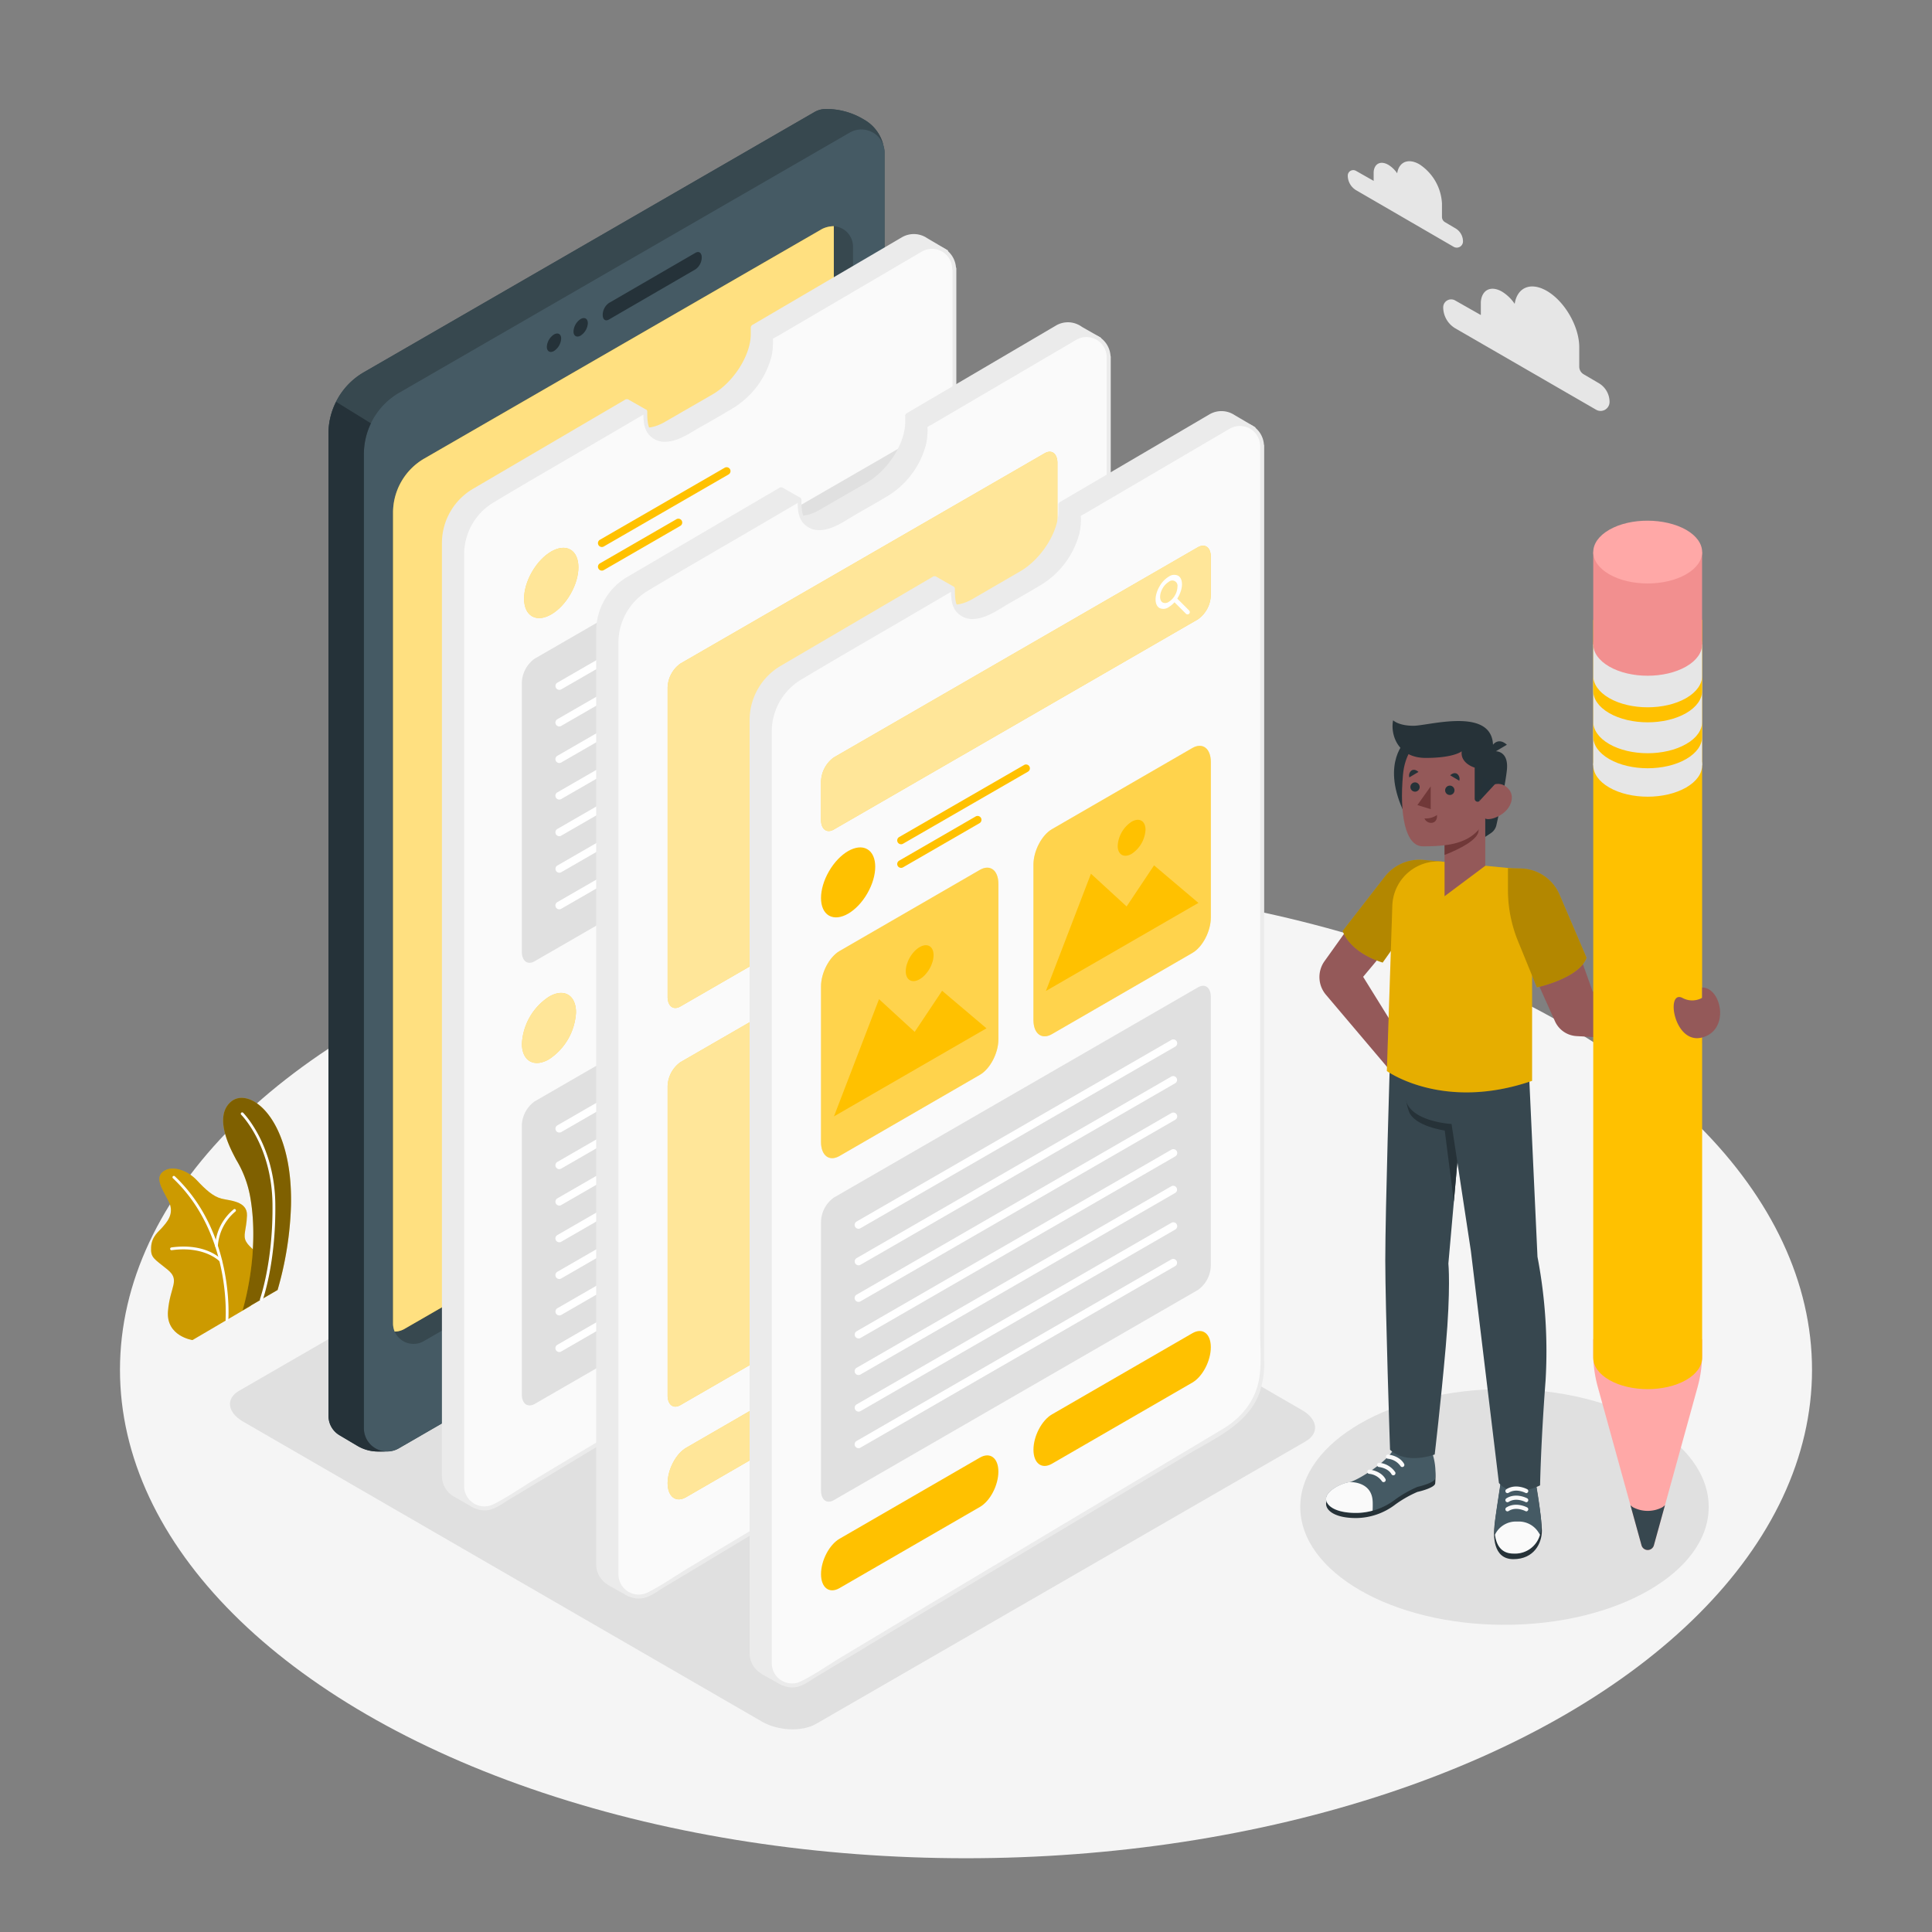 <svg xmlns="http://www.w3.org/2000/svg" viewBox="0 0 500 500"><rect x="0" y="0" width="500" height="500" fill="#808080" stroke="none"/><g id="freepik--Floor--inject-3"><ellipse cx="250" cy="354.5" rx="218.95" ry="126.41" style="fill:#f5f5f5"></ellipse></g><g id="freepik--Shadows--inject-3"><ellipse cx="389.36" cy="389.99" rx="52.85" ry="30.51" style="fill:#e0e0e0"></ellipse><path d="M337.94,373,211.16,446.16c-3.57,2.06-9.8,1.8-13.92-.58L62.92,367.91c-4.12-2.38-4.56-6-1-8L188.7,286.67c3.57-2.06,9.8-1.8,13.92.58l134.32,77.67C341.06,367.29,341.5,370.89,337.94,373Z" style="fill:#e0e0e0"></path></g><g id="freepik--Clouds--inject-3"><path d="M376.58,77.75l6.66,3.78V79.18c0-.17,0-.34,0-.5s0-.32,0-.48v-.06h0c.24-3.13,2.6-4.33,5.49-2.66A10.76,10.76,0,0,1,392,78.64c.65-4.24,4.11-5.77,8.3-3.36,4.65,2.69,8.41,9.21,8.41,14.58v5a2.3,2.3,0,0,0,1.13,2l3.92,2.3a5.64,5.64,0,0,1,2.79,4.87,2.32,2.32,0,0,1-3.49,2L376.68,85a6.36,6.36,0,0,1-3.18-5.5A2.06,2.06,0,0,1,376.58,77.75Z" style="fill:#e6e6e6"></path><path d="M350.88,44.19l4.62,2.62V45.18c0-.12,0-.23,0-.35s0-.22,0-.33v0h0c.17-2.16,1.81-3,3.81-1.84a7.51,7.51,0,0,1,2.28,2.19c.45-2.94,2.85-4,5.75-2.33a12.92,12.92,0,0,1,5.84,10.11v3.5a1.57,1.57,0,0,0,.79,1.37l2.71,1.6a3.92,3.92,0,0,1,1.94,3.38,1.61,1.61,0,0,1-2.42,1.39L351,49.25a4.43,4.43,0,0,1-2.2-3.82A1.42,1.42,0,0,1,350.88,44.19Z" style="fill:#e6e6e6"></path></g><g id="freepik--Plants--inject-3"><path d="M64.81,338l-15,8.81s-6.86-1-6.34-7.47,3.3-8-.16-10.81-4.37-3-4.2-5.81,2-4,2.91-5.09,3.34-3.41,1.61-6.77-4.07-6.59-.59-8.13c2.07-.91,5.56.23,7.87,2.69s4.22,4.22,6.4,4.78,6.76.62,6.61,4.39-1.14,5.08-.22,6.75C65.44,324.47,72.8,326.17,64.81,338Z" style="fill:#FFC100"></path><path d="M64.81,338l-15,8.81s-6.86-1-6.34-7.47,3.3-8-.16-10.81-4.37-3-4.2-5.81,2-4,2.91-5.09,3.34-3.41,1.61-6.77-4.07-6.59-.59-8.13c2.07-.91,5.56.23,7.87,2.69s4.22,4.22,6.4,4.78,6.76.62,6.61,4.39-1.14,5.08-.22,6.75C65.44,324.47,72.8,326.17,64.81,338Z" style="opacity:0.2"></path><path d="M58.71,341.92h0a.35.35,0,0,1-.33-.38c0-.22,1.61-22.2-13.63-36.61a.35.35,0,0,1,.49-.51c15.5,14.64,13.87,36.95,13.85,37.18A.36.36,0,0,1,58.71,341.92Z" style="fill:#fff"></path><path d="M56,322.78h0a.34.34,0,0,1-.33-.38,13.24,13.24,0,0,1,4.87-9.47.36.36,0,0,1,.41.58,12.8,12.8,0,0,0-4.57,8.94A.36.36,0,0,1,56,322.78Z" style="fill:#fff"></path><path d="M57.13,326.59a.36.36,0,0,1-.27-.12s-3.82-4.1-12.42-2.92a.35.35,0,0,1-.4-.3.36.36,0,0,1,.3-.41c9-1.23,12.89,3,13,3.15a.35.35,0,0,1,0,.5A.34.34,0,0,1,57.13,326.59Z" style="fill:#fff"></path><path d="M71.84,333.85l-9.07,5.27s4.58-14.6,2-29.29a28.18,28.18,0,0,0-3.69-9.78c-.71-1.48-6.18-10.65-1.37-14.87s16.11,4.18,15.6,26.8A87.92,87.92,0,0,1,71.84,333.85Z" style="fill:#FFC100"></path><path d="M71.84,333.85l-9.07,5.27s4.58-14.6,2-29.29a28.18,28.18,0,0,0-3.69-9.78c-.71-1.48-6.18-10.65-1.37-14.87s16.11,4.18,15.6,26.8A87.92,87.92,0,0,1,71.84,333.85Z" style="opacity:0.5"></path><path d="M67.62,336.66l-.12,0a.36.36,0,0,1-.21-.46c0-.09,3.41-9.49,3.23-24.61s-8-23-8.1-23.1a.35.35,0,0,1,0-.5.36.36,0,0,1,.51,0c.08.08,8.14,8.25,8.32,23.59S68,336.33,68,336.43A.36.36,0,0,1,67.62,336.66Z" style="fill:#fff"></path></g><g id="freepik--Device--inject-3"><path d="M228.64,37.68h0a10.41,10.41,0,0,0-4.8-6.6l-.41-.24a18.77,18.77,0,0,0-9.6-2.64h0a5.92,5.92,0,0,0-3.07.81L94.18,96.33a18.26,18.26,0,0,0-8,9.47c0,.07-.05.13-.07.19a16.73,16.73,0,0,0-.55,1.83c0,.09,0,.18-.07.26-.14.62-.25,1.25-.33,1.88l0,.24a19,19,0,0,0-.12,2V364.32h0v2.1a5.81,5.81,0,0,0,2.82,5l4.65,2.76a10.41,10.41,0,0,0,5.33,1.47h2.29a6,6,0,0,0,3.08-.81L219.75,307.5a18.33,18.33,0,0,0,9.17-15.88V40h0v-.52A6.37,6.37,0,0,0,228.64,37.68Zm-1.29-2.21-.08-.09Zm-.46-.45-.14-.12Zm-.52-.42-.19-.12Zm-.58-.36-.22-.11Zm-.62-.3-.27-.09Zm-.92-.28-.4-.08Zm-.71-.12c-.13,0-.27,0-.41,0C223.27,33.51,223.41,33.53,223.54,33.54Zm-.72,0a3.1,3.1,0,0,0-.43,0A3.1,3.1,0,0,1,222.82,33.51Zm-2.19.45a5.19,5.19,0,0,0-.71.35A5.19,5.19,0,0,1,220.63,34Zm1.46-.4-.45.08Zm-.73.15-.49.16ZM99.06,375.5l-.22-.05Zm-2.1-.83-.19-.13Zm-2.68-3.94.06.26Zm.38,1.27h0Zm.51.91.14.21Zm.8,1h0Z" style="fill:#37474f"></path><path d="M94.17,117.49a18.3,18.3,0,0,1,9.17-15.87L219.92,34.31a6,6,0,0,1,8.72,3.38,10.41,10.41,0,0,0-4.8-6.6l-.41-.24a18.77,18.77,0,0,0-9.6-2.64h0a5.92,5.92,0,0,0-3.07.81L94.18,96.33A18.32,18.32,0,0,0,85,112.2V364.32a6,6,0,0,0,9,5.2l.15-.09Z" style="fill:#37484f"></path><path d="M219.75,307.5,103.18,374.81a6,6,0,0,1-9-5.2V117.49a18.3,18.3,0,0,1,9.17-15.87L219.92,34.31a6,6,0,0,1,9,5.2V291.62A18.33,18.33,0,0,1,219.75,307.5Z" style="fill:#455a64"></path><path d="M94.17,369.61V117.49A18.29,18.29,0,0,1,96,109.56L87,104a18.33,18.33,0,0,0-2,8.22V366.42a5.81,5.81,0,0,0,2.82,5l4.65,2.76a10.41,10.41,0,0,0,5.33,1.47h2.29A6,6,0,0,1,94.17,369.61Z" style="fill:#253239"></path><path d="M215.74,58.54V270.45a16.2,16.2,0,0,1-8.09,14L104.7,343.9a5.15,5.15,0,0,1-2.55.71,5.31,5.31,0,0,0,7.52,2.48l103-59.44a16.17,16.17,0,0,0,8.09-14V63.83A5.3,5.3,0,0,0,215.74,58.54Z" style="fill:#37484f"></path><path d="M102.15,344.61a5.15,5.15,0,0,0,2.55-.71l103-59.43a16.2,16.2,0,0,0,8.09-14V58.54a7,7,0,0,0-3,.7L109.81,118.67a16.2,16.2,0,0,0-8.09,14V342.5a5.35,5.35,0,0,0,.44,2.14Z" style="fill:#FFC100"></path><g style="opacity:0.5"><path d="M102.15,344.61a5.15,5.15,0,0,0,2.55-.71l103-59.43a16.2,16.2,0,0,0,8.09-14V58.54a7,7,0,0,0-3,.7L109.81,118.67a16.2,16.2,0,0,0-8.09,14V342.5a5.35,5.35,0,0,0,.44,2.14Z" style="fill:#fff"></path></g><path d="M145.23,87.62a4.1,4.1,0,0,1-1.85,3.21c-1,.59-1.86.11-1.86-1.07a4.09,4.09,0,0,1,1.86-3.21C144.4,86,145.23,86.43,145.23,87.62Z" style="fill:#253239"></path><path d="M152.13,83.64a4.1,4.1,0,0,1-1.86,3.21c-1,.59-1.85.11-1.85-1.07a4.12,4.12,0,0,1,1.85-3.22C151.3,82,152.13,82.45,152.13,83.64Z" style="fill:#253239"></path><path d="M180,69.7l-22.42,13c-.89.51-1.6,0-1.6-1.21h0a3.82,3.82,0,0,1,1.6-3.07l22.42-13c.89-.51,1.61,0,1.61,1.22h0A3.83,3.83,0,0,1,180,69.7Z" style="fill:#253239"></path><path d="M176.17,315.45h0c1.34,0,2.2,1.42,2.2,3.62,0,3.45-2.16,7.62-4.71,9.1l-10.73,6.19a3.25,3.25,0,0,1-1.6.5c-1.34,0-2.2-1.42-2.2-3.62,0-3.46,2.16-7.62,4.72-9.1L174.57,316a3.28,3.28,0,0,1,1.6-.5m0-.91a4.18,4.18,0,0,0-2.06.62l-10.72,6.19c-2.86,1.65-5.18,6.08-5.18,9.89,0,2.84,1.29,4.53,3.12,4.53a4.18,4.18,0,0,0,2.06-.62L174.11,329c2.86-1.65,5.18-6.08,5.18-9.89,0-2.84-1.28-4.53-3.12-4.53Z" style="fill:#253239"></path></g><g id="freepik--Screens--inject-3"><path d="M245.06,65.23,239.64,62a5.63,5.63,0,0,0-6-.17L194.8,84.62v1.82c0,5.62-4.56,12.8-10.18,16l-12.25,7.07c-4.19,2.42-7.78,2-9.34-.75l4-2.34-4.81-2.74-39.61,23.21a15.72,15.72,0,0,0-7.78,13.59V382a5.64,5.64,0,0,0,2.79,4.9h0l0,0,.11.06,5.28,3V387l.37-.19c28.9-17.41,87.27-52.25,109.71-65.64a18.6,18.6,0,0,0,9.08-16V68.11Z" style="fill:#ebebeb"></path><path d="M122.79,390.35l-5.42-3.1,0,0a6.13,6.13,0,0,1-3-5.33V140.53a16.3,16.3,0,0,1,8-14l39.61-23.21h.5l4.82,2.74v.86L163.73,109a3.94,3.94,0,0,0,2.21,1.5c1.7.45,3.9,0,6.18-1.34l12.26-7.07c5.47-3.16,9.92-10.17,9.92-15.62V84.62l.25-.43,38.84-22.77a6.14,6.14,0,0,1,6.52.19l5.41,3.19.1.78-2.73,2.73V305.22a19.17,19.17,0,0,1-9.32,16.41c-12.84,7.66-78.49,46.83-109.71,65.63l-.13.08v2.57Zm-4.93-3.92,4.67,2.63v-2l.28-.45.12-.06.21-.11c31.23-18.81,96.87-58,109.72-65.64a18.16,18.16,0,0,0,8.83-15.55V68.1l.15-.35,2.41-2.42-4.87-2.87a5.14,5.14,0,0,0-5.49-.18L195.3,84.91v1.53c0,5.77-4.68,13.16-10.42,16.49L172.62,110c-2.52,1.46-5,2-6.94,1.44a5,5,0,0,1-3.09-2.38l.18-.68,3.24-1.89-3.81-2.17-39.36,23.06a15.28,15.28,0,0,0-7.53,13.16V382a5.11,5.11,0,0,0,2.55,4.46Z" style="fill:#ebebeb"></path><path d="M247,69.49V308a18.59,18.59,0,0,1-9.07,16c-22.44,13.39-80.81,48.23-109.71,65.64a5.68,5.68,0,0,1-8.6-4.87V143.27a15.75,15.75,0,0,1,7.78-13.59L167,106.47V108c0,5.62,4.56,7.55,10.18,4.3l12.25-7.07c5.62-3.24,10.17-10.43,10.17-16V87.36l38.84-22.77A5.68,5.68,0,0,1,247,69.49Z" style="fill:#fafafa"></path><path d="M246.5,69.49V298.36c0,4,.42,8.37-.21,12.38-.91,5.84-4.51,10.32-9.49,13.29l-8.73,5.21-23.45,14q-27.21,16.26-54.4,32.54l-11.91,7.15c-3.53,2.12-7,4.59-10.71,6.42a5.24,5.24,0,0,1-7.48-4.74c0-.38,0-.77,0-1.16V143.82A15.68,15.68,0,0,1,127.78,130c10-6,20.08-11.77,30.12-17.65l9.36-5.49-.75-.43c0,1.89,0,3.84,1,5.5a5.4,5.4,0,0,0,5,2.39c3.29-.19,6.32-2.45,9.1-4s5.38-3.06,8-4.64a22.21,22.21,0,0,0,10.06-13.51,14.11,14.11,0,0,0,.36-3,5.57,5.57,0,0,0,0-1.29c-.11-.51.18-.38-.21-.06a9.65,9.65,0,0,1,1.29-.75l7.09-4.16,20.93-12.27,8.23-4.82c.42-.25.84-.51,1.27-.74a5.22,5.22,0,0,1,7.79,4.46c0,.64,1,.64,1,0a6.25,6.25,0,0,0-9.3-5.33c-1.3.71-2.56,1.51-3.84,2.26L214.61,78,205,83.61c-1.76,1-3.69,2-5.34,3.13-.56.4-.57.62-.57,1.38A16.85,16.85,0,0,1,197.26,96a23.6,23.6,0,0,1-9.68,9.74c-3.42,2-6.84,4-10.26,5.92-2.09,1.19-4.83,2.42-7.22,1.33-2.57-1.17-2.59-4.09-2.59-6.51a.5.5,0,0,0-.75-.43l-29,17c-3.53,2.07-7.09,4.09-10.59,6.2a16.68,16.68,0,0,0-8,14.51c0,4.8,0,9.59,0,14.39V383.9c0,.27,0,.54,0,.8a6.26,6.26,0,0,0,7,6.14c2-.26,3.82-1.69,5.53-2.72l5.25-3.16,12-7.22q13.59-8.14,27.19-16.28Q201.88,346,227.7,330.63c7-4.2,15.48-7.75,18.57-15.93a23.28,23.28,0,0,0,1.23-8.47V69.49A.5.5,0,0,0,246.5,69.49Z" style="fill:#ebebeb"></path><ellipse cx="142.06" cy="151.44" rx="9.92" ry="5.73" transform="matrix(0.5, -0.87, 0.87, 0.5, -60.12, 198.74)" style="fill:#FFC100"></ellipse><path d="M155.76,141.56a1,1,0,0,1-.5-1.87l32.29-18.64a1,1,0,0,1,1,1.74l-32.29,18.64A1,1,0,0,1,155.76,141.56Z" style="fill:#FFC100"></path><path d="M155.76,147.67a1,1,0,0,1-.5-1.87l19.8-11.43a1,1,0,0,1,1.37.37,1,1,0,0,1-.37,1.36l-19.8,11.44A1,1,0,0,1,155.76,147.67Z" style="fill:#FFC100"></path><path d="M232.61,194.36l-94.25,54.41c-1.83,1.06-3.31-.06-3.31-2.5V176.8a7.94,7.94,0,0,1,3.31-6.33l94.25-54.42c1.83-1,3.32.07,3.32,2.51V188A7.94,7.94,0,0,1,232.61,194.36Z" style="fill:#e0e0e0"></path><path d="M144.75,178.53a1,1,0,0,1-.86-.5,1,1,0,0,1,.36-1.36l81.47-47a1,1,0,0,1,1,1.74l-81.47,47A1,1,0,0,1,144.75,178.53Z" style="fill:#fff"></path><path d="M144.75,188a1,1,0,0,1-.5-1.87l81.47-47a1,1,0,0,1,1,1.73l-81.47,47A1,1,0,0,1,144.75,188Z" style="fill:#fff"></path><path d="M144.75,197.47a1,1,0,0,1-.5-1.87l81.47-47a1,1,0,0,1,1.36.36,1,1,0,0,1-.36,1.37l-81.47,47A1,1,0,0,1,144.75,197.47Z" style="fill:#fff"></path><path d="M144.75,206.93a1,1,0,0,1-.5-1.87l81.47-47a1,1,0,0,1,1.36.37,1,1,0,0,1-.36,1.36l-81.47,47A1,1,0,0,1,144.75,206.93Z" style="fill:#fff"></path><path d="M144.75,216.4a1,1,0,0,1-.5-1.87l81.47-47a1,1,0,0,1,1.36.36,1,1,0,0,1-.36,1.37l-81.47,47A1,1,0,0,1,144.75,216.4Z" style="fill:#fff"></path><path d="M144.75,225.86a1,1,0,0,1-.5-1.86l81.47-47a1,1,0,0,1,1.36.37,1,1,0,0,1-.36,1.36l-81.47,47A1,1,0,0,1,144.75,225.86Z" style="fill:#fff"></path><path d="M144.75,235.33a1,1,0,0,1-.5-1.87l81.47-47a1,1,0,0,1,1.36.36,1,1,0,0,1-.36,1.37l-81.47,47A1,1,0,0,1,144.75,235.33Z" style="fill:#fff"></path><path d="M149.07,262a15.52,15.52,0,0,1-7,12.15c-3.88,2.23-7,.42-7-4.05a15.48,15.48,0,0,1,7-12.15C145.93,255.68,149.07,257.49,149.07,262Z" style="fill:#FFC100"></path><ellipse cx="142.06" cy="151.44" rx="9.92" ry="5.73" transform="matrix(0.5, -0.87, 0.87, 0.5, -60.12, 198.74)" style="fill:#fff;opacity:0.6"></ellipse><path d="M149.07,262a15.52,15.52,0,0,1-7,12.15c-3.88,2.23-7,.42-7-4.05a15.48,15.48,0,0,1,7-12.15C145.93,255.68,149.07,257.49,149.07,262Z" style="fill:#fff;opacity:0.6"></path><path d="M155.76,256.13a1,1,0,0,1-.5-1.87l32.29-18.64a1,1,0,0,1,1,1.73L156.26,256A1,1,0,0,1,155.76,256.13Z" style="fill:#FFC100"></path><path d="M155.76,262.24a1,1,0,0,1-.5-1.87l19.8-11.43a1,1,0,0,1,1.37.37,1,1,0,0,1-.37,1.36l-19.8,11.44A1,1,0,0,1,155.76,262.24Z" style="fill:#FFC100"></path><path d="M232.61,308.93l-94.25,54.42c-1.83,1-3.31-.07-3.31-2.51V291.37a7.94,7.94,0,0,1,3.31-6.33l94.25-54.42c1.83-1.05,3.32.07,3.32,2.51V302.6A7.94,7.94,0,0,1,232.61,308.93Z" style="fill:#e0e0e0"></path><path d="M144.75,293.1a1,1,0,0,1-.86-.5,1,1,0,0,1,.36-1.36l81.47-47a1,1,0,0,1,1,1.74l-81.47,47A1,1,0,0,1,144.75,293.1Z" style="fill:#fff"></path><path d="M144.75,302.57a1,1,0,0,1-.5-1.87l81.47-47a1,1,0,0,1,1,1.73l-81.47,47A1,1,0,0,1,144.75,302.57Z" style="fill:#fff"></path><path d="M144.75,312a1,1,0,0,1-.5-1.87l81.47-47a1,1,0,0,1,1.36.36,1,1,0,0,1-.36,1.37l-81.47,47A1,1,0,0,1,144.75,312Z" style="fill:#fff"></path><path d="M144.75,321.5a1,1,0,0,1-.5-1.87l81.47-47a1,1,0,0,1,1.36.37,1,1,0,0,1-.36,1.36l-81.47,47A1,1,0,0,1,144.75,321.5Z" style="fill:#fff"></path><path d="M144.75,331a1,1,0,0,1-.5-1.87l81.47-47a1,1,0,0,1,1.36.36,1,1,0,0,1-.36,1.37l-81.47,47A1,1,0,0,1,144.75,331Z" style="fill:#fff"></path><path d="M144.75,340.43a1,1,0,0,1-.5-1.86l81.47-47a1,1,0,0,1,1.36.37,1,1,0,0,1-.36,1.36l-81.47,47A1,1,0,0,1,144.75,340.43Z" style="fill:#fff"></path><path d="M144.75,349.9a1,1,0,0,1-.5-1.87l81.47-47a1,1,0,0,1,1.36.36,1,1,0,0,1-.36,1.37l-81.47,47A1,1,0,0,1,144.75,349.9Z" style="fill:#fff"></path><path d="M284.69,87.81l-5-2.86a5.46,5.46,0,0,0-.94-.54h0a5.59,5.59,0,0,0-5.21.26l-38.84,22.77v1.82c0,5.62-4.56,12.8-10.18,16l-12.25,7.07c-4.19,2.42-7.78,2-9.34-.76l4-2.33-4.81-2.74L162.5,149.76a15.72,15.72,0,0,0-7.78,13.58V404.78a5.62,5.62,0,0,0,2.79,4.89h0l0,0,.11.06,5.28,3v-2.89a2.58,2.58,0,0,0,.37-.19C192.21,392.25,250.58,357.4,273,344a18.61,18.61,0,0,0,9.08-16V90.4Z" style="fill:#ebebeb"></path><path d="M162.7,413.17l-5.41-3v-.07l0,0a6.1,6.1,0,0,1-3-5.32V163.34a16.29,16.29,0,0,1,8-14l39.61-23.21h.5l4.82,2.74v.87l-3.53,2.07a3.93,3.93,0,0,0,2.21,1.49c1.7.46,3.9,0,6.18-1.34l12.25-7.06c5.48-3.17,9.93-10.17,9.93-15.62v-1.82l.25-.43L273.3,84.24A6.09,6.09,0,0,1,279,84a5.76,5.76,0,0,1,1,.59l4.95,2.83.11.79-2.45,2.45V328a19.19,19.19,0,0,1-9.32,16.41c-7.82,4.66-77.3,46.11-109.71,65.63l-.13.07v2.58Zm-4.93-3.92,4.67,2.63v-2l.27-.44.14-.07.2-.1c32.42-19.52,101.9-61,109.72-65.64A18.19,18.19,0,0,0,281.6,328V90.4l.15-.35,2.13-2.13-4.43-2.54a4.86,4.86,0,0,0-.9-.52,5.09,5.09,0,0,0-4.75.24l-38.59,22.62v1.54c0,5.77-4.68,13.16-10.43,16.48l-12.25,7.07c-2.52,1.46-5,2-6.94,1.44a5,5,0,0,1-3.09-2.38l.18-.68,3.24-1.89-3.81-2.17-39.36,23.06a15.28,15.28,0,0,0-7.53,13.15V404.78a5.12,5.12,0,0,0,2.55,4.46Z" style="fill:#ebebeb"></path><path d="M286.91,92.31V330.78a18.59,18.59,0,0,1-9.07,16C255.4,360.14,197,395,168.13,412.39a5.67,5.67,0,0,1-8.6-4.87V166.08a15.74,15.74,0,0,1,7.78-13.58l39.61-23.21v1.53c0,5.62,4.56,7.55,10.18,4.3l12.25-7.07c5.62-3.25,10.17-10.43,10.17-16.05v-1.82l38.84-22.77A5.68,5.68,0,0,1,286.91,92.31Z" style="fill:#fafafa"></path><path d="M286.41,92.31V321.18c0,4,.42,8.37-.21,12.37-.91,5.85-4.51,10.33-9.49,13.3L268,352.06l-23.45,14q-27.21,16.24-54.4,32.54l-11.91,7.14c-3.53,2.12-7,4.6-10.71,6.43a5.24,5.24,0,0,1-7.48-4.74c0-.38,0-.77,0-1.16V166.63a15.68,15.68,0,0,1,7.66-13.77c10-6,20.08-11.77,30.12-17.65l9.36-5.49-.75-.43c0,1.89,0,3.83,1,5.5a5.4,5.4,0,0,0,5,2.39c3.29-.19,6.32-2.46,9.09-4.06s5.39-3.06,8-4.63A22.21,22.21,0,0,0,239.66,115a14.11,14.11,0,0,0,.36-3,5.57,5.57,0,0,0,0-1.29c-.11-.52.18-.38-.21-.06a9.65,9.65,0,0,1,1.29-.75l7.09-4.16,20.93-12.27,8.23-4.82c.42-.25.83-.52,1.26-.75a5.24,5.24,0,0,1,7.8,4.47c0,.64,1,.64,1,0a6.24,6.24,0,0,0-9.3-5.33c-1.3.71-2.56,1.5-3.84,2.25l-19.75,11.58-9.59,5.62c-1.76,1-3.69,1.95-5.34,3.13-.56.4-.57.62-.57,1.38a16.85,16.85,0,0,1-1.85,7.87,23.6,23.6,0,0,1-9.68,9.74l-10.26,5.91c-2.09,1.2-4.83,2.43-7.22,1.34-2.57-1.17-2.59-4.09-2.59-6.51a.5.5,0,0,0-.75-.43l-29,17c-3.53,2.07-7.09,4.1-10.59,6.21a16.64,16.64,0,0,0-8,14.51c0,4.79,0,9.59,0,14.39V406.72c0,.27,0,.53,0,.8a6.26,6.26,0,0,0,7,6.14c2-.26,3.82-1.69,5.53-2.73l5.25-3.15q6-3.61,12-7.22,13.59-8.15,27.19-16.28,25.78-15.43,51.61-30.84c7-4.19,15.48-7.74,18.57-15.92a23.28,23.28,0,0,0,1.23-8.47V92.31A.5.5,0,0,0,286.41,92.31Z" style="fill:#ebebeb"></path><path d="M213.89,366.46l-36.32,21c-2.64,1.53-4.79-.1-4.79-3.62h0c0-3.53,2.15-7.62,4.79-9.15l36.32-21c2.65-1.53,4.79.09,4.79,3.62h0C218.68,360.83,216.54,364.93,213.89,366.46Z" style="fill:#FFC100"></path><path d="M268.87,333.08l-36.32,21c-2.64,1.53-4.79-.09-4.79-3.62h0c0-3.52,2.15-7.62,4.79-9.15l36.32-21c2.65-1.53,4.79.1,4.79,3.62h0C273.66,327.46,271.52,331.56,268.87,333.08Z" style="fill:#FFC100"></path><path d="M213.89,366.46l-36.32,21c-2.64,1.53-4.79-.1-4.79-3.62h0c0-3.53,2.15-7.62,4.79-9.15l36.32-21c2.65-1.53,4.79.09,4.79,3.62h0C218.68,360.83,216.54,364.93,213.89,366.46Z" style="fill:#fff;opacity:0.6"></path><path d="M268.87,333.08l-36.32,21c-2.64,1.53-4.79-.09-4.79-3.62h0c0-3.52,2.15-7.62,4.79-9.15l36.32-21c2.65-1.53,4.79.1,4.79,3.62h0C273.66,327.46,271.52,331.56,268.87,333.08Z" style="fill:#fff;opacity:0.6"></path><path d="M270.35,206.05l-94.26,54.42c-1.83,1.06-3.31-.06-3.31-2.5V178.06a7.92,7.92,0,0,1,3.31-6.33l94.26-54.42c1.83-1.06,3.31.06,3.31,2.5v79.92A7.92,7.92,0,0,1,270.35,206.05Z" style="fill:#FFC100"></path><path d="M270.35,206.05l-94.26,54.42c-1.83,1.06-3.31-.06-3.31-2.5V178.06a7.92,7.92,0,0,1,3.31-6.33l94.26-54.42c1.83-1.06,3.31.06,3.31,2.5v79.92A7.92,7.92,0,0,1,270.35,206.05Z" style="fill:#fff;opacity:0.6"></path><path d="M270.35,309.22l-94.26,54.42c-1.83,1.05-3.31-.07-3.31-2.51V281.22a7.94,7.94,0,0,1,3.31-6.33l94.26-54.42c1.83-1.05,3.31.07,3.31,2.5v79.92A7.94,7.94,0,0,1,270.35,309.22Z" style="fill:#FFC100"></path><path d="M270.35,309.22l-94.26,54.42c-1.83,1.05-3.31-.07-3.31-2.51V281.22a7.94,7.94,0,0,1,3.31-6.33l94.26-54.42c1.83-1.05,3.31.07,3.31,2.5v79.92A7.94,7.94,0,0,1,270.35,309.22Z" style="fill:#fff;opacity:0.6"></path><path d="M324.63,111l-5.49-3.23a5.59,5.59,0,0,0-5.89-.1l-38.84,22.76v1.82c0,5.62-4.56,12.81-10.17,16.05L252,155.38c-4.19,2.42-7.78,2-9.34-.75l4-2.34-4.81-2.74L202.2,172.76a15.72,15.72,0,0,0-7.78,13.59V427.79a5.63,5.63,0,0,0,2.79,4.89h0l0,0,.11.06,5.28,3v-2.89l.37-.19c28.9-17.41,87.27-52.25,109.71-65.64a18.6,18.6,0,0,0,9.08-16V113.84Z" style="fill:#ebebeb"></path><path d="M202.4,436.17l-5.4-3,0-.06,0,0a6.11,6.11,0,0,1-3-5.32V186.35a16.3,16.3,0,0,1,8-14l39.61-23.21h.5l4.82,2.74v.86l-3.54,2.07a3.94,3.94,0,0,0,2.21,1.5c1.7.46,3.9,0,6.18-1.34L264,147.88c5.47-3.16,9.92-10.17,9.92-15.62v-1.82l.25-.43L313,107.24a6.14,6.14,0,0,1,6.41.12l5.47,3.22.1.79-2.68,2.68V351A19.17,19.17,0,0,1,313,367.45c-12.78,7.63-78.16,46.63-109.71,65.64l-.13.07v2.58Zm-4.93-3.92,4.67,2.63v-2l.28-.45.13-.06.21-.11c31.55-19,96.92-58,109.71-65.64A18.16,18.16,0,0,0,321.3,351V113.84l.15-.35,2.37-2.37-4.93-2.91a5.09,5.09,0,0,0-5.39-.1l-38.59,22.62v1.53c0,5.77-4.68,13.16-10.42,16.49l-12.26,7.06c-2.51,1.46-5,2-6.94,1.44a5,5,0,0,1-3.08-2.37l.18-.68,3.23-1.9-3.81-2.17-39.36,23.06a15.31,15.31,0,0,0-7.53,13.16V427.79a5.14,5.14,0,0,0,2.55,4.46Z" style="fill:#ebebeb"></path><path d="M326.62,115.31V353.78a18.6,18.6,0,0,1-9.08,16C295.1,383.15,236.73,418,207.83,435.4a5.68,5.68,0,0,1-8.6-4.87V189.09A15.75,15.75,0,0,1,207,175.5l39.61-23.21v1.53c0,5.62,4.56,7.55,10.18,4.3l12.25-7.07c5.62-3.24,10.18-10.43,10.18-16.05v-1.82l38.84-22.76A5.68,5.68,0,0,1,326.62,115.31Z" style="fill:#fafafa"></path><path d="M326.12,115.31V344.18c0,4,.41,8.38-.21,12.38-.92,5.84-4.52,10.32-9.5,13.29l-8.73,5.21-23.45,14Q257,405.32,229.83,421.6l-11.91,7.15c-3.53,2.12-7,4.6-10.71,6.42a5.24,5.24,0,0,1-7.48-4.73c0-.39,0-.78,0-1.16V189.64a15.68,15.68,0,0,1,7.66-13.78c10-6,20.08-11.76,30.12-17.65l9.37-5.49-.76-.43c0,1.89,0,3.84,1,5.5a5.4,5.4,0,0,0,5,2.39c3.29-.19,6.32-2.45,9.1-4.05s5.38-3.06,8-4.64A22.21,22.21,0,0,0,279.36,138a14.78,14.78,0,0,0,.37-3,7,7,0,0,0,0-1.29c-.12-.51.17-.38-.22-.06a10.33,10.33,0,0,1,1.29-.75l7.09-4.16,20.93-12.27,8.23-4.82c.42-.25.84-.51,1.27-.74a5.23,5.23,0,0,1,7.8,4.46c0,.64,1,.64,1,0a6.25,6.25,0,0,0-9.31-5.32c-1.3.7-2.56,1.5-3.84,2.25l-19.75,11.57-9.59,5.63c-1.76,1-3.69,1.94-5.34,3.13-.56.39-.56.61-.56,1.37a16.86,16.86,0,0,1-1.86,7.87,23.6,23.6,0,0,1-9.68,9.74c-3.42,2-6.84,4-10.26,5.92-2.09,1.2-4.83,2.42-7.22,1.33-2.57-1.17-2.59-4.09-2.59-6.51a.5.5,0,0,0-.75-.43l-29,17c-3.53,2.07-7.09,4.09-10.59,6.21a16.65,16.65,0,0,0-8,14.5c0,4.8,0,9.6,0,14.39V429.73c0,.26,0,.53,0,.79a6.26,6.26,0,0,0,7,6.14c2-.26,3.82-1.69,5.53-2.72l5.25-3.15,12-7.23q13.59-8.15,27.19-16.28,25.8-15.42,51.61-30.83c7-4.2,15.48-7.75,18.58-15.93a23.41,23.41,0,0,0,1.23-8.46V115.31A.5.5,0,0,0,326.12,115.31Z" style="fill:#ebebeb"></path><path d="M310.05,160.26l-94.26,54.42c-1.82,1.06-3.31-.07-3.31-2.5v-9.83a8,8,0,0,1,3.31-6.33l94.26-54.42c1.83-1,3.31.07,3.31,2.51v9.82A7.94,7.94,0,0,1,310.05,160.26Z" style="fill:#FFC100"></path><path d="M310.05,160.26l-94.26,54.42c-1.82,1.06-3.31-.07-3.31-2.5v-9.83a8,8,0,0,1,3.31-6.33l94.26-54.42c1.83-1,3.31.07,3.31,2.51v9.82A7.94,7.94,0,0,1,310.05,160.26Z" style="fill:#fff;opacity:0.6"></path><path d="M302.48,150.58a1.36,1.36,0,0,1,2.24,1.29,4.61,4.61,0,0,1-.65,2.22,4.66,4.66,0,0,1-1.59,1.67,1.59,1.59,0,0,1-1.59.16c-.87-.51-.87-2.15,0-3.67a4.66,4.66,0,0,1,1.59-1.67m0-1.35a6.85,6.85,0,0,0-2.41,2.55c-1.34,2.31-1.34,4.8,0,5.57a2.38,2.38,0,0,0,2.41-.24,6.85,6.85,0,0,0,2.41-2.55c1.34-2.31,1.34-4.8,0-5.57a2.38,2.38,0,0,0-2.41.24Z" style="fill:#fff"></path><path d="M307.34,159a.63.63,0,0,1-.42-.17l-3.25-3.25a.59.59,0,0,1,.83-.83l3.25,3.25a.59.59,0,0,1,0,.83A.62.62,0,0,1,307.34,159Z" style="fill:#fff"></path><ellipse cx="219.5" cy="228.37" rx="9.92" ry="5.73" transform="translate(-88.03 304.27) rotate(-60)" style="fill:#FFC100"></ellipse><path d="M233.2,218.49a1,1,0,0,1-.87-.5,1,1,0,0,1,.37-1.36L265,198a1,1,0,1,1,1,1.73L233.7,218.36A1,1,0,0,1,233.2,218.49Z" style="fill:#FFC100"></path><path d="M233.2,224.6a1,1,0,0,1-.87-.5,1,1,0,0,1,.37-1.36l19.8-11.44a1,1,0,1,1,1,1.74l-19.8,11.43A1,1,0,0,1,233.2,224.6Z" style="fill:#FFC100"></path><path d="M253.59,278.16l-36.32,21c-2.64,1.53-4.79-.09-4.79-3.62V255.28c0-3.53,2.15-7.62,4.79-9.15l36.32-21c2.65-1.53,4.79.09,4.79,3.62V269C258.38,272.54,256.24,276.63,253.59,278.16Z" style="fill:#FFC100"></path><path d="M253.59,278.16l-36.32,21c-2.64,1.53-4.79-.09-4.79-3.62V255.28c0-3.53,2.15-7.62,4.79-9.15l36.32-21c2.65-1.53,4.79.09,4.79,3.62V269C258.38,272.54,256.24,276.63,253.59,278.16Z" style="fill:#fff;opacity:0.3"></path><polygon points="255.3 266.13 215.83 288.92 227.49 258.58 236.72 267.05 243.82 256.41 255.3 266.13" style="fill:#FFC100"></polygon><ellipse cx="238.01" cy="249.28" rx="5.09" ry="2.94" transform="translate(-96.88 330.75) rotate(-60)" style="fill:#FFC100"></ellipse><path d="M308.58,246.62l-36.33,21c-2.64,1.53-4.79-.09-4.79-3.62V223.74c0-3.52,2.15-7.62,4.79-9.15l36.33-21c2.64-1.52,4.78.1,4.78,3.62v40.23C313.36,241,311.22,245.1,308.58,246.62Z" style="fill:#FFC100"></path><path d="M308.58,246.62l-36.33,21c-2.64,1.53-4.79-.09-4.79-3.62V223.74c0-3.52,2.15-7.62,4.79-9.15l36.33-21c2.64-1.52,4.78.1,4.78,3.62v40.23C313.36,241,311.22,245.1,308.58,246.62Z" style="fill:#fff;opacity:0.3"></path><polygon points="310.15 233.67 270.68 256.46 282.34 226.12 291.57 234.59 298.67 223.95 310.15 233.67" style="fill:#FFC100"></polygon><path d="M296.46,214.74a8,8,0,0,1-3.6,6.24c-2,1.14-3.6.21-3.6-2.08a8,8,0,0,1,3.6-6.24C294.85,211.51,296.46,212.44,296.46,214.74Z" style="fill:#FFC100"></path><path d="M253.59,390l-36.32,21c-2.64,1.53-4.79-.09-4.79-3.62h0c0-3.53,2.15-7.62,4.79-9.15l36.32-21c2.65-1.53,4.79.09,4.79,3.62h0C258.38,384.39,256.24,388.49,253.59,390Z" style="fill:#FFC100"></path><path d="M308.58,357.81l-36.33,21c-2.64,1.53-4.79-.09-4.79-3.62h0c0-3.53,2.15-7.62,4.79-9.15l36.33-21c2.64-1.53,4.78.09,4.78,3.62h0C313.36,352.19,311.22,356.28,308.58,357.81Z" style="fill:#FFC100"></path><path d="M310.05,333.82l-94.26,54.42c-1.82,1.05-3.31-.07-3.31-2.51V316.26a7.93,7.93,0,0,1,3.31-6.32l94.26-54.42c1.83-1.06,3.31.06,3.31,2.5v69.47A7.94,7.94,0,0,1,310.05,333.82Z" style="fill:#e0e0e0"></path><path d="M222.19,318a1,1,0,0,1-.5-1.87l81.47-47a1,1,0,0,1,1.36.36,1,1,0,0,1-.36,1.37l-81.47,47A1,1,0,0,1,222.19,318Z" style="fill:#fff"></path><path d="M222.19,327.46a1,1,0,0,1-.5-1.86l81.47-47a1,1,0,0,1,1,1.73l-81.47,47A1,1,0,0,1,222.19,327.46Z" style="fill:#fff"></path><path d="M222.19,336.93a1,1,0,0,1-.5-1.87l81.47-47a1,1,0,0,1,1.36.36,1,1,0,0,1-.36,1.37l-81.47,47A1,1,0,0,1,222.19,336.93Z" style="fill:#fff"></path><path d="M222.19,346.39a1,1,0,0,1-.5-1.86l81.47-47a1,1,0,0,1,1,1.74l-81.47,47A1,1,0,0,1,222.19,346.39Z" style="fill:#fff"></path><path d="M222.19,355.86a1,1,0,0,1-.5-1.87l81.47-47a1,1,0,0,1,1,1.73l-81.47,47A.93.93,0,0,1,222.19,355.86Z" style="fill:#fff"></path><path d="M222.19,365.32a1,1,0,0,1-.86-.5,1,1,0,0,1,.36-1.36l81.47-47a1,1,0,0,1,1,1.74l-81.47,47A1,1,0,0,1,222.19,365.32Z" style="fill:#fff"></path><path d="M222.19,374.79a1,1,0,0,1-.5-1.87l81.47-47a1,1,0,0,1,1,1.73l-81.47,47A1,1,0,0,1,222.19,374.79Z" style="fill:#fff"></path></g><g id="freepik--Character--inject-3"><path d="M358.15,246.38l-5.37,6.42,12.58,20.28-4.51,5.26-17.7-20.9a7.08,7.08,0,0,1-.36-8.7l6.94-9.71Z" style="fill:#945959"></path><path d="M373.36,223l-4.94-.45a11.4,11.4,0,0,0-10.06,4.37l-10.87,14s1.43,5.32,10.34,8.19l12.85-18.11Z" style="fill:#FFC100"></path><path d="M373.36,223l-4.94-.45a11.4,11.4,0,0,0-10.06,4.37l-10.87,14s1.43,5.32,10.34,8.19l12.85-18.11Z" style="opacity:0.3"></path><path d="M370.51,376.89a15.93,15.93,0,0,1,.92,7c-.08,1.07-3.61,2-4.61,2.22a29.93,29.93,0,0,0-5.68,3.23,16.93,16.93,0,0,1-10.2,3.53c-5.3,0-7.75-1.85-7.75-3.69s3.45-3.91,6.06-4.29c1.68-.25,10.13-5.22,11.66-9.06Z" style="fill:#263238"></path><path d="M370.51,375.58a15.9,15.9,0,0,1,.92,7c-.08,1.08-3.61,2-4.61,2.23a30.37,30.37,0,0,0-5.68,3.22,16.87,16.87,0,0,1-10.2,3.53c-5.3,0-7.75-1.84-7.75-3.68s3.45-3.91,6.06-4.3c1.68-.25,10.13-5.22,11.66-9.05Z" style="fill:#455a64"></path><path d="M355.23,388.32c.08,1,0,2.52,0,2.63a16,16,0,0,1-4.3.59c-5.3,0-7.75-1.84-7.75-3.68s3.45-3.91,6.06-4.3C349.25,383.56,354.84,383.25,355.23,388.32Z" style="fill:#fafafa"></path><path d="M358.07,383.57a.52.52,0,0,0,.27-.07.54.54,0,0,0,.21-.74c-1.2-2.15-4-2.41-4.11-2.42a.56.56,0,0,0-.59.5.55.55,0,0,0,.5.59,4.52,4.52,0,0,1,3.25,1.86A.53.53,0,0,0,358.07,383.57Z" style="fill:#fafafa"></path><path d="M360.6,381.81a.68.68,0,0,0,.27-.07.56.56,0,0,0,.21-.75,5.58,5.58,0,0,0-4.11-2.41.54.54,0,1,0-.09,1.08s2.33.23,3.24,1.87A.55.55,0,0,0,360.6,381.81Z" style="fill:#fafafa"></path><path d="M362.9,379.67a.68.68,0,0,0,.27-.07.55.55,0,0,0,.21-.75c-1.2-2.14-4-2.4-4.11-2.41a.54.54,0,0,0-.59.49.55.55,0,0,0,.5.59,4.55,4.55,0,0,1,3.25,1.87A.53.53,0,0,0,362.9,379.67Z" style="fill:#fafafa"></path><path d="M379.6,273.18,374.84,327s.65,6.45-.68,21.49-2.86,27.93-2.86,27.93-7.27,2.77-11.56-1.22c0,0-1.22-36.72-1.23-49,0-13.14,1.23-52.53,1.23-52.53Z" style="fill:#37474f"></path><path d="M376.26,311l-2.36-18.42s-7.92-1.08-9.3-5c-1.72-4.84-.77-11.05-.77-11.05l15.53-.58Z" style="fill:#263238"></path><path d="M397.39,383.56s1.65,9.35,1.65,12.57-2,7.38-7.38,7.38-5.19-6.28-4.87-8.87,1.65-11.08,1.65-11.08Z" style="fill:#263238"></path><path d="M397.29,382.56s1.61,9.14,1.61,12.28-1.92,7.22-7.21,7.22-5.07-6.14-4.76-8.68,1.61-10.82,1.61-10.82Z" style="fill:#455a64"></path><path d="M392.32,393.77h.75a6,6,0,0,1,5.07,2.77l.41.64a6.68,6.68,0,0,1-6.86,4.88c-3.34,0-4.48-2.45-4.79-4.89h0A6,6,0,0,1,392.32,393.77Z" style="fill:#fafafa"></path><path d="M395.45,272.26l2.45,53A129.85,129.85,0,0,1,400,357.19c-1.23,16.17-1.43,27.22-1.43,27.22s-7.06,3.68-10.65-.62l-7.26-60.06-5-32.84s-9.72-.52-11.67-5.63a42.19,42.19,0,0,1-2.25-11.05Z" style="fill:#37474f"></path><path d="M395,391.14a.54.54,0,0,0,.26-1c-.12-.07-2.95-1.57-5.42,0a.55.55,0,0,0-.16.75.54.54,0,0,0,.75.16c1.93-1.24,4.28,0,4.31,0A.58.58,0,0,0,395,391.14Z" style="fill:#fafafa"></path><path d="M395,388.78a.54.54,0,0,0,.26-1c-.12-.07-2.95-1.57-5.42,0a.55.55,0,0,0-.16.75.54.54,0,0,0,.75.16c1.93-1.24,4.28,0,4.31,0A.48.48,0,0,0,395,388.78Z" style="fill:#fafafa"></path><path d="M395,386.42a.54.54,0,0,0,.26-1c-.12-.07-2.95-1.57-5.42,0a.55.55,0,0,0-.16.75.54.54,0,0,0,.75.16c1.93-1.24,4.28,0,4.31,0A.48.48,0,0,0,395,386.42Z" style="fill:#fafafa"></path><path d="M360.34,234.33l-1.42,42.85s14.49,10.52,37.58,2.54l0-48.1a7,7,0,0,0-6.29-7L373.36,223A11.83,11.83,0,0,0,360.34,234.33Z" style="fill:#FFC100"></path><path d="M360.34,234.33l-1.42,42.85s14.49,10.52,37.58,2.54l0-48.1a7,7,0,0,0-6.29-7L373.36,223A11.83,11.83,0,0,0,360.34,234.33Z" style="opacity:0.1"></path><path d="M407.88,244.59l4.3,12,28.33,5.83v7.67L408,268.14a6.51,6.51,0,0,1-5.58-3.85l-5.88-13.1Z" style="fill:#945959"></path><path d="M390.25,224.66v5.64a35.07,35.07,0,0,0,2.59,13.23l4.9,12s10.93-2.34,12.86-7.66l-7-16.36a11.14,11.14,0,0,0-9.79-6.74Z" style="fill:#FFC100"></path><path d="M390.25,224.66v5.64a35.07,35.07,0,0,0,2.59,13.23l4.9,12s10.93-2.34,12.86-7.66l-7-16.36a11.14,11.14,0,0,0-9.79-6.74Z" style="opacity:0.3"></path><path d="M363.8,191.73s-6.24,5.47-.82,17.68l6.35-16.5Z" style="fill:#263238"></path><polygon points="384.38 224.07 373.85 231.94 373.85 206.9 384.38 206.9 384.38 224.07" style="fill:#945959"></polygon><path d="M373.85,221.26c3.88-1.5,8.81-4,8.81-6.36l1.28-8H373.85Z" style="fill:#703838"></path><path d="M376,188.35c-3.83,0-12,2.13-12.91,12.15s.53,18.53,5.14,18.53c9.05,0,17.74-1.15,17.81-16C386.14,190,379.76,188.35,376,188.35Z" style="fill:#945959"></path><path d="M384.38,211.84l-1.48-4.53a.76.76,0,0,1-1.25-.58v-8.07s-3.76-1.06-3.36-4.23c0,0-1.93,1.72-9.31,1.72s-9.18-6.25-8.44-9.74c0,0,1.37,1.42,5.27,1.42s20.16-4.91,20.58,4.91c0,0,1.37-2,3.59,0l-2.85,1.69s3.37-.1,2.85,4.86c-.42,3.9-2.05,11.32-2.72,14.29a3.32,3.32,0,0,1-1.38,2l-1.5,1Z" style="fill:#263238"></path><polygon points="370.27 203.5 370.27 209.41 366.82 208.35 370.27 203.5" style="fill:#703838"></polygon><path d="M376.42,204.52a1.21,1.21,0,1,1-1.21-1.2A1.21,1.21,0,0,1,376.42,204.52Z" style="fill:#263238"></path><path d="M367.41,203.68a1.2,1.2,0,1,1-1.2-1.2A1.21,1.21,0,0,1,367.41,203.68Z" style="fill:#263238"></path><path d="M364.74,201.18l2.36-1.4s-.91-.94-1.81-.37A1.64,1.64,0,0,0,364.74,201.18Z" style="fill:#263238"></path><path d="M377.66,202.05l-2.35-1.4s.9-.94,1.8-.37A1.64,1.64,0,0,1,377.66,202.05Z" style="fill:#263238"></path><path d="M368.65,211.8a5.09,5.09,0,0,0,3.24-.87s.22,1.71-1.21,2A1.86,1.86,0,0,1,368.65,211.8Z" style="fill:#703838"></path><path d="M383.49,205.63c-1.37,2.36-1,5.23.89,6.21,1.22.63,4.83-.73,6.19-3.09s.6-4.39-1.26-5.46S384.85,203.26,383.49,205.63Z" style="fill:#945959"></path><polygon points="382.8 207.38 386.96 202.87 383.97 201.07 382.8 207.38" style="fill:#253239"></polygon><path d="M426.42,346.57H412.33v3.77a32.28,32.28,0,0,0,1.17,8.58l11.32,41a1.66,1.66,0,0,0,3.21,0l11.32-41a32.35,32.35,0,0,0,1.16-8.59v-3.76Z" style="fill:#ffa8a7"></path><path d="M430.12,390.13a8.16,8.16,0,0,1-7.39,0,3.71,3.71,0,0,1-.77-.59l2.86,10.36a1.66,1.66,0,0,0,3.21,0l2.86-10.36A4,4,0,0,1,430.12,390.13Z" style="fill:#37474f"></path><path d="M412.33,160.44V351.38h0c0,2.08,1.38,4.16,4.13,5.75,5.5,3.17,14.42,3.17,19.92,0,2.75-1.59,4.13-3.67,4.13-5.75h0V160.44Z" style="fill:#FFC100"></path><path d="M436.38,192.3c5.51,3.17,5.51,8.32,0,11.5s-14.42,3.18-19.92,0-5.5-8.33,0-11.5S430.88,189.12,436.38,192.3Z" style="fill:#e6e6e6"></path><rect x="412.33" y="166.78" width="28.17" height="31.27" style="fill:#e6e6e6"></rect><path d="M436.38,192.55c-5.5,3.18-14.42,3.18-19.92,0-2.75-1.59-4.13-3.67-4.13-5.75h0v3.89h0c0,2.08,1.38,4.16,4.13,5.75,5.5,3.18,14.42,3.18,19.92,0,2.75-1.59,4.13-3.67,4.13-5.75V186.8C440.51,188.88,439.13,191,436.38,192.55Z" style="fill:#FFC100"></path><path d="M436.38,180.67c-5.5,3.17-14.42,3.17-19.92,0-2.75-1.59-4.13-3.67-4.13-5.76h0v3.89h0c0,2.08,1.38,4.16,4.13,5.75,5.5,3.18,14.42,3.18,19.92,0,2.75-1.59,4.13-3.67,4.13-5.75v-3.89C440.51,177,439.13,179.08,436.38,180.67Z" style="fill:#FFC100"></path><path d="M436.38,161c5.51,3.18,5.51,8.33,0,11.5s-14.42,3.18-19.92,0-5.5-8.32,0-11.5S430.88,157.85,436.38,161Z" style="fill:#f28f8f"></path><rect x="412.33" y="142.87" width="28.17" height="23.91" style="fill:#f28f8f"></rect><path d="M436.38,137.12c5.51,3.18,5.51,8.33,0,11.5s-14.42,3.18-19.92,0-5.5-8.33,0-11.51S430.88,134,436.38,137.12Z" style="fill:#ffa8a7"></path><path d="M440.52,258.23a5.26,5.26,0,0,1-5.16,0c-4.35-2.05-2.12,12.21,5.16,10.27s5-12.93,0-12.93Z" style="fill:#945959"></path></g></svg>